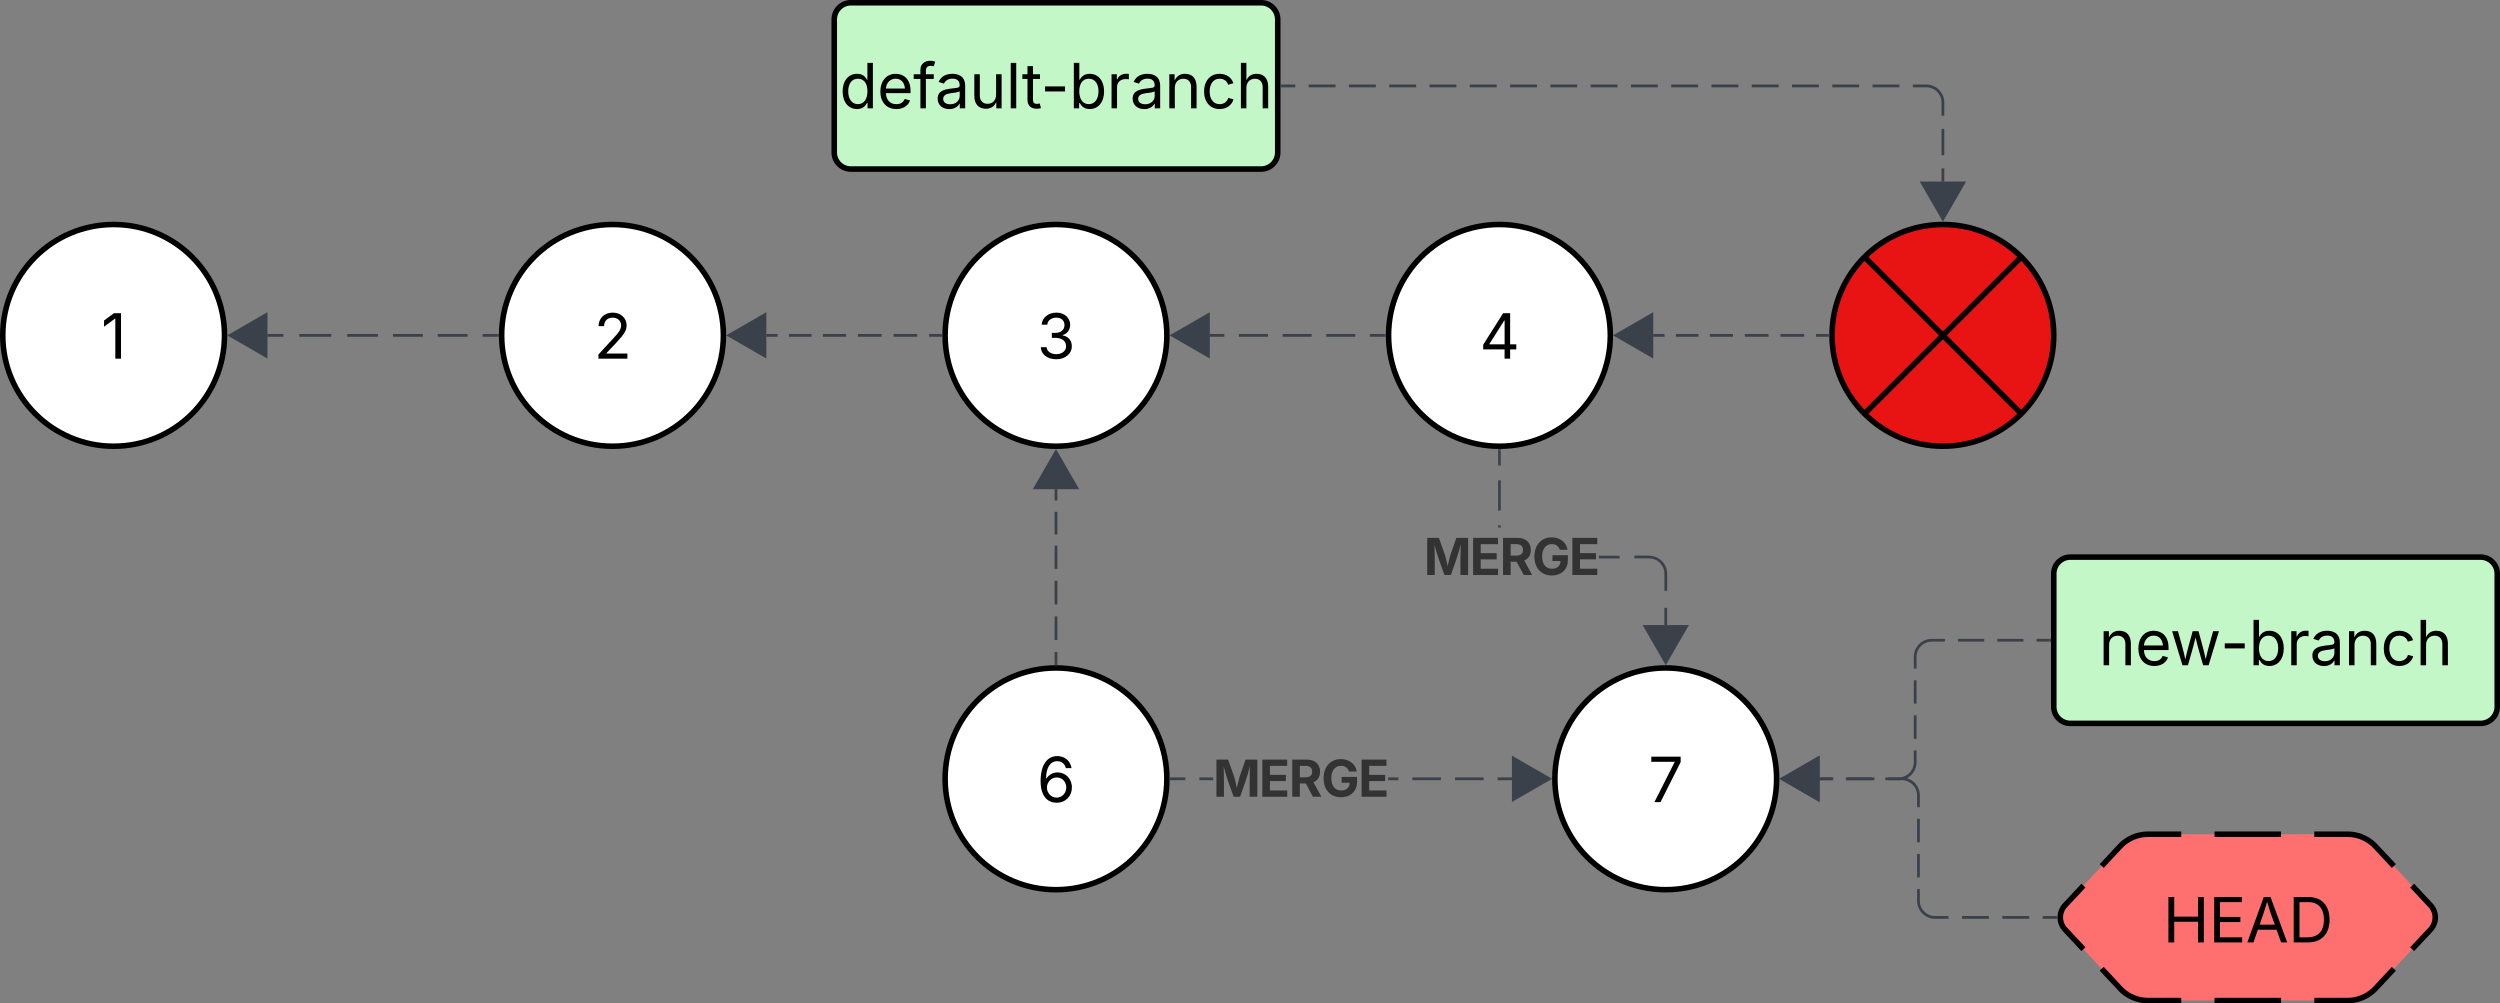 <svg xmlns="http://www.w3.org/2000/svg" xmlns:xlink="http://www.w3.org/1999/xlink" xmlns:lucid="lucid" width="902" height="362"><rect width="100%" height="100%" fill="#808080" stroke="none"/><g transform="translate(381 21)" lucid:page-tab-id="0_0"><path d="M-300 100c0 22.1-17.9 40-40 40s-40-17.9-40-40 17.9-40 40-40 40 17.9 40 40z" stroke="#000" stroke-width="2" fill="#fff"/><use xlink:href="#a" transform="matrix(1,0,0,1,-375,65) translate(30.481 43.403)"/><path d="M-80-14a6 6 0 0 1 6-6H74a6 6 0 0 1 6 6v48a6 6 0 0 1-6 6H-74a6 6 0 0 1-6-6z" stroke="#000" stroke-width="2" fill="#c3f7c8"/><use xlink:href="#b" transform="matrix(1,0,0,1,-75,-15) translate(-3.12 33.084)"/><path d="M383.9 284.4A13.8 13.8 0 0 1 394 280h72a13.8 13.8 0 0 1 10.1 4.4l19.8 21.2a6.43 6.43 0 0 1 0 8.8l-19.8 21.2A13.8 13.8 0 0 1 466 340h-72a13.8 13.8 0 0 1-10.1-4.4l-19.8-21.2a6.43 6.43 0 0 1 0-8.8z" fill="#fe7070"/><path d="M418 280h24m12 0h12a13.8 13.8 0 0 1 10.1 4.4l6.6 7.06m6.6 7.08l6.6 7.07a6.43 6.43 0 0 1 0 8.8l-6.6 7.06m-6.6 7.08l-6.6 7.07A13.8 13.8 0 0 1 466 340h-12m-12 0h-24m-12 0h-12a13.8 13.8 0 0 1-10.1-4.4l-6.6-7.06m-6.6-7.08l-6.6-7.07a6.43 6.43 0 0 1 0-8.8l6.6-7.06m6.6-7.08l6.6-7.07A13.8 13.8 0 0 1 394 280h12" stroke="#000" stroke-width="2" fill="none"/><use xlink:href="#c" transform="matrix(1,0,0,1,365,285) translate(34.384 34.028)"/><path d="M-120 100c0 22.1-17.9 40-40 40s-40-17.9-40-40 17.9-40 40-40 40 17.9 40 40z" stroke="#000" stroke-width="2" fill="#fff"/><use xlink:href="#d" transform="matrix(1,0,0,1,-195,65) translate(28.224 43.403)"/><path d="M40 100c0 22.1-17.9 40-40 40s-40-17.9-40-40 17.9-40 40-40 40 17.9 40 40z" stroke="#000" stroke-width="2" fill="#fff"/><use xlink:href="#e" transform="matrix(1,0,0,1,-35,65) translate(28.137 43.403)"/><path d="M200 100c0 22.1-17.9 40-40 40s-40-17.9-40-40 17.9-40 40-40 40 17.9 40 40z" stroke="#000" stroke-width="2" fill="#fff"/><use xlink:href="#f" transform="matrix(1,0,0,1,125,65) translate(27.822 43.403)"/><path d="M360 100c0 22.1-17.9 40-40 40s-40-17.9-40-40 17.9-40 40-40 40 17.9 40 40zm-68.3-28.3l56.6 56.6m-56.6 0l56.6-56.6" stroke="#000" stroke-width="2" fill="#e81313"/><path d="M278.5 100h-4.28m-4.28 0h-8.55m-4.3 0h-8.55m-4.27 0H235.9m-4.07 0h-8.17m-4.08 0h-4.1" stroke="#3a414a" fill="none"/><path d="M279 100l.02.47h-.53v-.94h.53z" stroke="#3a414a" stroke-width=".05" fill="#3a414a"/><path d="M202 100l13-7.5v15z" stroke="#3a414a" fill="#3a414a"/><path d="M118.5 100h-5.25m-5.25 0H97.5m-5.25 0h-10.5m-5.26 0H66m-5.26 0H55.5" stroke="#3a414a" fill="none"/><path d="M119 100l.02.47h-.53v-.94h.53z" stroke="#3a414a" stroke-width=".05" fill="#3a414a"/><path d="M42 100l13-7.5v15z" stroke="#3a414a" fill="#3a414a"/><path d="M-41.5 100h-4.28m-4.28 0h-8.55m-4.3 0h-8.54m-4.28 0h-8.36m-4.1 0h-8.16m-4.08 0h-4.1" stroke="#3a414a" fill="none"/><path d="M-41 100l.02.47h-.53v-.94h.53z" stroke="#3a414a" stroke-width=".05" fill="#3a414a"/><path d="M-118 100l13-7.5v15z" stroke="#3a414a" fill="#3a414a"/><path d="M-201.5 100h-5.4m-5.38 0h-10.78m-5.38 0h-10.78m-5.4 0H-255.74m-5.75 0H-273m-5.76 0h-5.75" stroke="#3a414a" fill="none"/><path d="M-201 100l.02.47h-.53v-.94h.53z" stroke="#3a414a" stroke-width=".05" fill="#3a414a"/><path d="M-298 100l13-7.5v15z" stroke="#3a414a" fill="#3a414a"/><path d="M81.5 10h4.84m4.85 0h9.67m4.85 0h9.7m4.83 0h9.7m4.83 0h9.7m4.83 0h9.7m4.84 0h9.7m4.84 0h9.68m4.85 0h9.7m4.84 0h9.7m4.83 0h9.7m4.83 0h9.7m4.83 0h9.7m4.83 0h9.7m4.83 0h9.68m4.85 0h9.68m4.86 0H314a6 6 0 0 1 6 6v4.75m0 4.75V35m0 4.76v4.75" stroke="#3a414a" fill="none"/><path d="M81.5 10.47H81v-.95h.5z" stroke="#3a414a" stroke-width=".05" fill="#3a414a"/><path d="M320 58l-7.5-13h15z" stroke="#3a414a" fill="#3a414a"/><path d="M40 260c0 22.1-17.9 40-40 40s-40-17.9-40-40 17.9-40 40-40 40 17.9 40 40z" stroke="#000" stroke-width="2" fill="#fff"/><use xlink:href="#g" transform="matrix(1,0,0,1,-35,225) translate(28.11 43.403)"/><path d="M0 218.5v-4.28m0-4.28v-8.55m0-4.3v-8.54m0-4.28V175.9m0-4.07v-8.17m0-4.08v-4.1" stroke="#3a414a" fill="none"/><path d="M.47 219.03L0 219l-.47.02v-.53h.94z" stroke="#3a414a" stroke-width=".05" fill="#3a414a"/><path d="M0 142l7.5 13h-15z" stroke="#3a414a" fill="#3a414a"/><path d="M360 186a6 6 0 0 1 6-6h148a6 6 0 0 1 6 6v48a6 6 0 0 1-6 6H366a6 6 0 0 1-6-6z" stroke="#000" stroke-width="2" fill="#c3f7c8"/><use xlink:href="#h" transform="matrix(1,0,0,1,365,185) translate(11.247 34.028)"/><path d="M46.63 260.48H41.5v-.96h5.13zm10.04 0h-4.92v-.96h4.92zm82.2 0h-10.24v-.96h10.25zm15.4 0H144v-.96h10.26zm10.24 0h-5.12v-.96h5.13zm-41 0h-3.66v-.96h3.67z" stroke="#3a414a" stroke-width=".05" fill="#3a414a"/><path d="M41.5 260.48h-.53L41 260l-.02-.48h.53z" fill="#3a414a"/><path stroke="#3a414a" stroke-width=".05" fill="#3a414a"/><path d="M178 260l-13 7.5v-15z" fill="#3a414a"/><path d="M178.95 260l-14.42 8.32v-16.64zm-13.47 6.68l11.57-6.68-11.57-6.68z" stroke="#3a414a" stroke-width=".05" fill="#3a414a"/><use xlink:href="#i" transform="matrix(1,0,0,1,56.668,249.245) translate(0 17.222)"/><path d="M260 260c0 22.1-17.9 40-40 40s-40-17.9-40-40 17.9-40 40-40 40 17.9 40 40z" stroke="#000" stroke-width="2" fill="#fff"/><use xlink:href="#j" transform="matrix(1,0,0,1,185,225) translate(28.712 43.403)"/><path d="M220.47 204.5h-.94v-6.16h.94zM215 179.6l1 .24.94.4.87.52.78.66.66.77.53.86.4.94.23 1 .07.98v6.2h-.94V186l-.07-.88-.2-.85-.34-.8-.45-.75-.56-.66-.65-.57-.74-.45-.8-.33-.84-.2-.88-.08h-5.3v-.94H214zm-11.67.88h-7.43v-.95h7.43zm-42.86-11.23h-.94v-.67h.94zm0-6.08h-.94v-10.84h.94zm0-16.25h-.94v-5.42h.94z" stroke="#3a414a" stroke-width=".05" fill="#3a414a"/><path d="M160 141l.47-.02v.53h-.94v-.53z" fill="#3a414a"/><path stroke="#3a414a" stroke-width=".05" fill="#3a414a"/><path d="M220 218l-7.5-13h15z" fill="#3a414a"/><path d="M220 218.95l-8.32-14.42h16.64zm-6.68-13.47l6.68 11.57 6.68-11.57z" stroke="#3a414a" stroke-width=".05" fill="#3a414a"/><use xlink:href="#i" transform="matrix(1,0,0,1,132.724,169.245) translate(0 17.222)"/><path d="M358.5 210h-4.72m-4.72 0h-9.45m-4.7 0h-9.45m-4.73 0H316a6 6 0 0 0-6 6v4.22m0 4.22v8.45m0 4.2v8.46m0 4.22V254a6 6 0 0 1-6 6h-4.75m-4.75 0H285m-4.76 0h-4.75" stroke="#3a414a" fill="none"/><path d="M359 210.47h-.5v-.94h.5z" stroke="#3a414a" stroke-width=".05" fill="#3a414a"/><path d="M262 260l13-7.5v15z" stroke="#3a414a" fill="#3a414a"/><path d="M360.86 310H356m-4.85 0h-9.7m-4.85 0h-9.7m-4.86 0h-4.86a6 6 0 0 1-6-6v-4.22m0-4.22v-8.45m0-4.2v-8.46m0-4.22V266a6 6 0 0 0-6-6h-4.95m-4.94 0h-9.9m-4.96 0h-4.95" stroke="#3a414a" fill="none"/><path d="M361.36 310l.04.48h-.55v-.96h.55z" stroke="#3a414a" stroke-width=".05" fill="#3a414a"/><path d="M262 260l13-7.5v15z" stroke="#3a414a" fill="#3a414a"/><defs><path d="M653-1490V0H466v-1314h-10L96-1047v-204l324-239h233" id="k"/><use transform="matrix(0.011,0,0,0.011,0,0)" xlink:href="#k" id="a"/><path d="M577 24c-279 0-473-224-473-580 0-354 195-576 474-576 218 0 287 134 324 193h14v-551h180V0H922v-173h-20C865-111 790 24 577 24zm27-161c203 0 314-172 314-421 0-247-108-413-314-413-212 0-317 181-317 413 0 235 108 421 317 421" id="l"/><path d="M628 24c-324 0-524-230-524-574 0-343 198-582 503-582 237 0 487 146 487 559v75H286c9 234 145 362 343 362 132 0 231-58 273-172l174 48C1024-91 857 24 628 24zM287-650h624c-17-190-120-322-304-322-192 0-309 151-320 322" id="m"/><path d="M678-1118v154H420V0H240v-964H20v-154h220v-149c0-194 155-293 318-293 85 0 141 18 168 30l-50 154c-19-6-47-17-97-17-111 0-159 58-159 166v109h258" id="n"/><path d="M471 26C259 26 90-98 90-318c0-256 228-303 435-329 202-27 287-16 287-108 0-139-79-219-234-219-161 0-248 86-283 164l-173-57c86-203 278-265 451-265 150 0 419 46 419 395V0H815v-152h-12C765-73 660 26 471 26zm31-159c199 0 310-134 310-271v-155c-30 35-226 55-295 64-131 17-246 59-246 186 0 116 97 176 231 176" id="o"/><path d="M537 14c-226 0-379-139-379-422v-710h180v695c0 172 97 275 253 275 160 0 281-109 281-300v-670h181V0H879v-209C806-46 684 14 537 14" id="p"/><path d="M338-1490V0H158v-1490h180" id="q"/><path d="M598-1118v154H368v674c0 100 37 144 132 144 23 0 62-6 92-12L629-6c-37 13-88 20-134 20-193 0-307-107-307-290v-688H20v-154h168v-266h180v266h230" id="r"/><path d="M798-719v166H144v-166h654" id="s"/><path d="M677 24c-213 0-288-135-325-197h-20V0H158v-1490h180v551h14c37-59 106-193 324-193 279 0 474 222 474 576 0 356-194 580-473 580zm-27-161c209 0 317-186 317-421 0-232-105-413-317-413-206 0-314 166-314 413 0 249 111 421 314 421" id="t"/><path d="M158 0v-1118h174v172h12c41-113 157-188 290-188 26 0 70 2 91 3v181c-11-2-60-10-108-10-161 0-279 109-279 260V0H158" id="u"/><path d="M338-670V0H158v-1118h173l1 207c72-158 192-221 342-221 226 0 378 139 378 422V0H872v-695c0-172-96-275-252-275-161 0-282 109-282 300" id="v"/><path d="M613 24c-304 0-509-231-509-576 0-350 205-580 509-580 216 0 392 114 453 309l-173 49c-33-115-133-197-280-197-223 0-326 196-326 419 0 220 103 415 326 415 150 0 252-85 285-206l172 49C1010-95 832 24 613 24" id="w"/><path d="M338-670V0H158v-1490h180v566c73-149 190-208 336-208 226 0 379 139 379 422V0H872v-695c0-172-96-275-252-275-161 0-282 109-282 300" id="x"/><g id="b"><use transform="matrix(0.011,0,0,0.011,0,0)" xlink:href="#l"/><use transform="matrix(0.011,0,0,0.011,13.607,0)" xlink:href="#m"/><use transform="matrix(0.011,0,0,0.011,26.562,0)" xlink:href="#n"/><use transform="matrix(0.011,0,0,0.011,34.44,0)" xlink:href="#o"/><use transform="matrix(0.011,0,0,0.011,46.918,0)" xlink:href="#p"/><use transform="matrix(0.011,0,0,0.011,60.059,0)" xlink:href="#q"/><use transform="matrix(0.011,0,0,0.011,65.766,0)" xlink:href="#r"/><use transform="matrix(0.011,0,0,0.011,72.602,0)" xlink:href="#s"/><use transform="matrix(0.011,0,0,0.011,82.823,0)" xlink:href="#t"/><use transform="matrix(0.011,0,0,0.011,96.43,0)" xlink:href="#u"/><use transform="matrix(0.011,0,0,0.011,104.796,0)" xlink:href="#o"/><use transform="matrix(0.011,0,0,0.011,117.274,0)" xlink:href="#v"/><use transform="matrix(0.011,0,0,0.011,130.404,0)" xlink:href="#w"/><use transform="matrix(0.011,0,0,0.011,143.099,0)" xlink:href="#x"/></g><path d="M180 0v-1490h190v644h782v-644h190V0h-190v-678H370V0H180" id="y"/><path d="M180 0v-1490h908v168H370v486h669v168H370v500h727V0H180" id="z"/><path d="M52 0l541-1490h220L1361 0h-200l-149-416H398L254 0H52zm404-582h497c-103-290-145-390-251-756-108 377-145 460-246 756" id="A"/><path d="M645 0H180v-1490h484c435 0 692 280 692 742 0 466-257 748-711 748zM370-168h263c363 0 539-218 539-580 0-358-176-574-521-574H370v1154" id="B"/><g id="c"><use transform="matrix(0.011,0,0,0.011,0,0)" xlink:href="#y"/><use transform="matrix(0.011,0,0,0.011,16.515,0)" xlink:href="#z"/><use transform="matrix(0.011,0,0,0.011,29.872,0)" xlink:href="#A"/><use transform="matrix(0.011,0,0,0.011,45.204,0)" xlink:href="#B"/></g><path d="M154 0v-137l495-537c165-179 249-281 249-418 0-156-121-253-280-253-170 0-278 110-278 278H158c0-264 200-443 465-443 266 0 455 183 455 416 0 161-73 288-336 568L416-179v12h687V0H154" id="C"/><use transform="matrix(0.011,0,0,0.011,0,0)" xlink:href="#C" id="d"/><path d="M635 20c-292 0-500-160-510-396h192c11 142 145 229 315 229 187 0 323-105 323-260 0-161-125-274-346-274H488v-165h121c174 0 294-100 294-254 0-148-104-245-266-245-152 0-291 85-297 230H157c8-234 222-395 484-395 278 0 448 188 448 400 0 168-95 291-247 336v12c190 31 301 169 301 357 0 244-216 425-508 425" id="D"/><use transform="matrix(0.011,0,0,0.011,0,0)" xlink:href="#D" id="e"/><path d="M120-303v-155l652-1032h231v1020h202v167h-202V0H821v-303H120zm702-167v-782h-12L323-482v12h499" id="E"/><use transform="matrix(0.011,0,0,0.011,0,0)" xlink:href="#E" id="f"/><path d="M646 20c-249 0-524-159-524-708 0-524 209-822 547-822 250 0 431 161 467 395H950c-33-129-126-227-281-227-229 0-367 208-367 566h12c80-124 212-198 367-198 255 0 467 205 467 493 0 278-198 501-502 501zm0-167c179 0 318-148 318-334 0-182-133-328-313-328-181 0-322 156-322 330 0 176 134 332 317 332" id="F"/><use transform="matrix(0.011,0,0,0.011,0,0)" xlink:href="#F" id="g"/><path d="M409 0L70-1118h191c89 329 165 560 243 925 75-353 154-601 240-925h192c85 325 161 564 235 922 77-354 157-598 244-922h191L1267 0h-179c-86-307-176-590-250-913C763-588 675-308 588 0H409" id="G"/><g id="h"><use transform="matrix(0.011,0,0,0.011,0,0)" xlink:href="#v"/><use transform="matrix(0.011,0,0,0.011,13.129,0)" xlink:href="#m"/><use transform="matrix(0.011,0,0,0.011,25.684,0)" xlink:href="#G"/><use transform="matrix(0.011,0,0,0.011,43.869,0)" xlink:href="#s"/><use transform="matrix(0.011,0,0,0.011,54.091,0)" xlink:href="#t"/><use transform="matrix(0.011,0,0,0.011,67.697,0)" xlink:href="#u"/><use transform="matrix(0.011,0,0,0.011,76.063,0)" xlink:href="#o"/><use transform="matrix(0.011,0,0,0.011,88.542,0)" xlink:href="#v"/><use transform="matrix(0.011,0,0,0.011,101.671,0)" xlink:href="#w"/><use transform="matrix(0.011,0,0,0.011,114.366,0)" xlink:href="#x"/></g><path fill="#333" d="M135 0v-1490h468l242 684c30 94 76 293 111 455 34-161 80-360 110-455l238-684h470V0h-307c0-447-3-765 11-1227-122 503-246 788-395 1227H826C676-435 552-717 427-1215c15 453 11 775 11 1215H135" id="H"/><path fill="#333" d="M135 0v-1490h997v253H440v360h640v249H440v375h694V0H135" id="I"/><path fill="#333" d="M135 0v-1490h581c339 0 533 192 533 485 0 204-94 351-264 424L1302 0H964L680-532H440V0H135zm305-779h220c186 0 274-77 274-226 0-150-88-233-275-233H440v459" id="J"/><path fill="#333" d="M795 20C377 20 94-272 94-743c0-483 302-767 694-767 335 0 593 206 635 500h-310c-42-142-154-229-320-229-230 0-389 177-389 493s154 495 393 495c212 0 340-120 345-311H818v-232h620v186c0 391-269 628-643 628" id="K"/><g id="i"><use transform="matrix(0.009,0,0,0.009,0,0)" xlink:href="#H"/><use transform="matrix(0.009,0,0,0.009,16.562,0)" xlink:href="#I"/><use transform="matrix(0.009,0,0,0.009,27.361,0)" xlink:href="#J"/><use transform="matrix(0.009,0,0,0.009,39.036,0)" xlink:href="#K"/><use transform="matrix(0.009,0,0,0.009,52.378,0)" xlink:href="#I"/></g><path d="M200 0l662-1311v-12H98v-167h963v177L400 0H200" id="L"/><use transform="matrix(0.011,0,0,0.011,0,0)" xlink:href="#L" id="j"/></defs></g></svg>